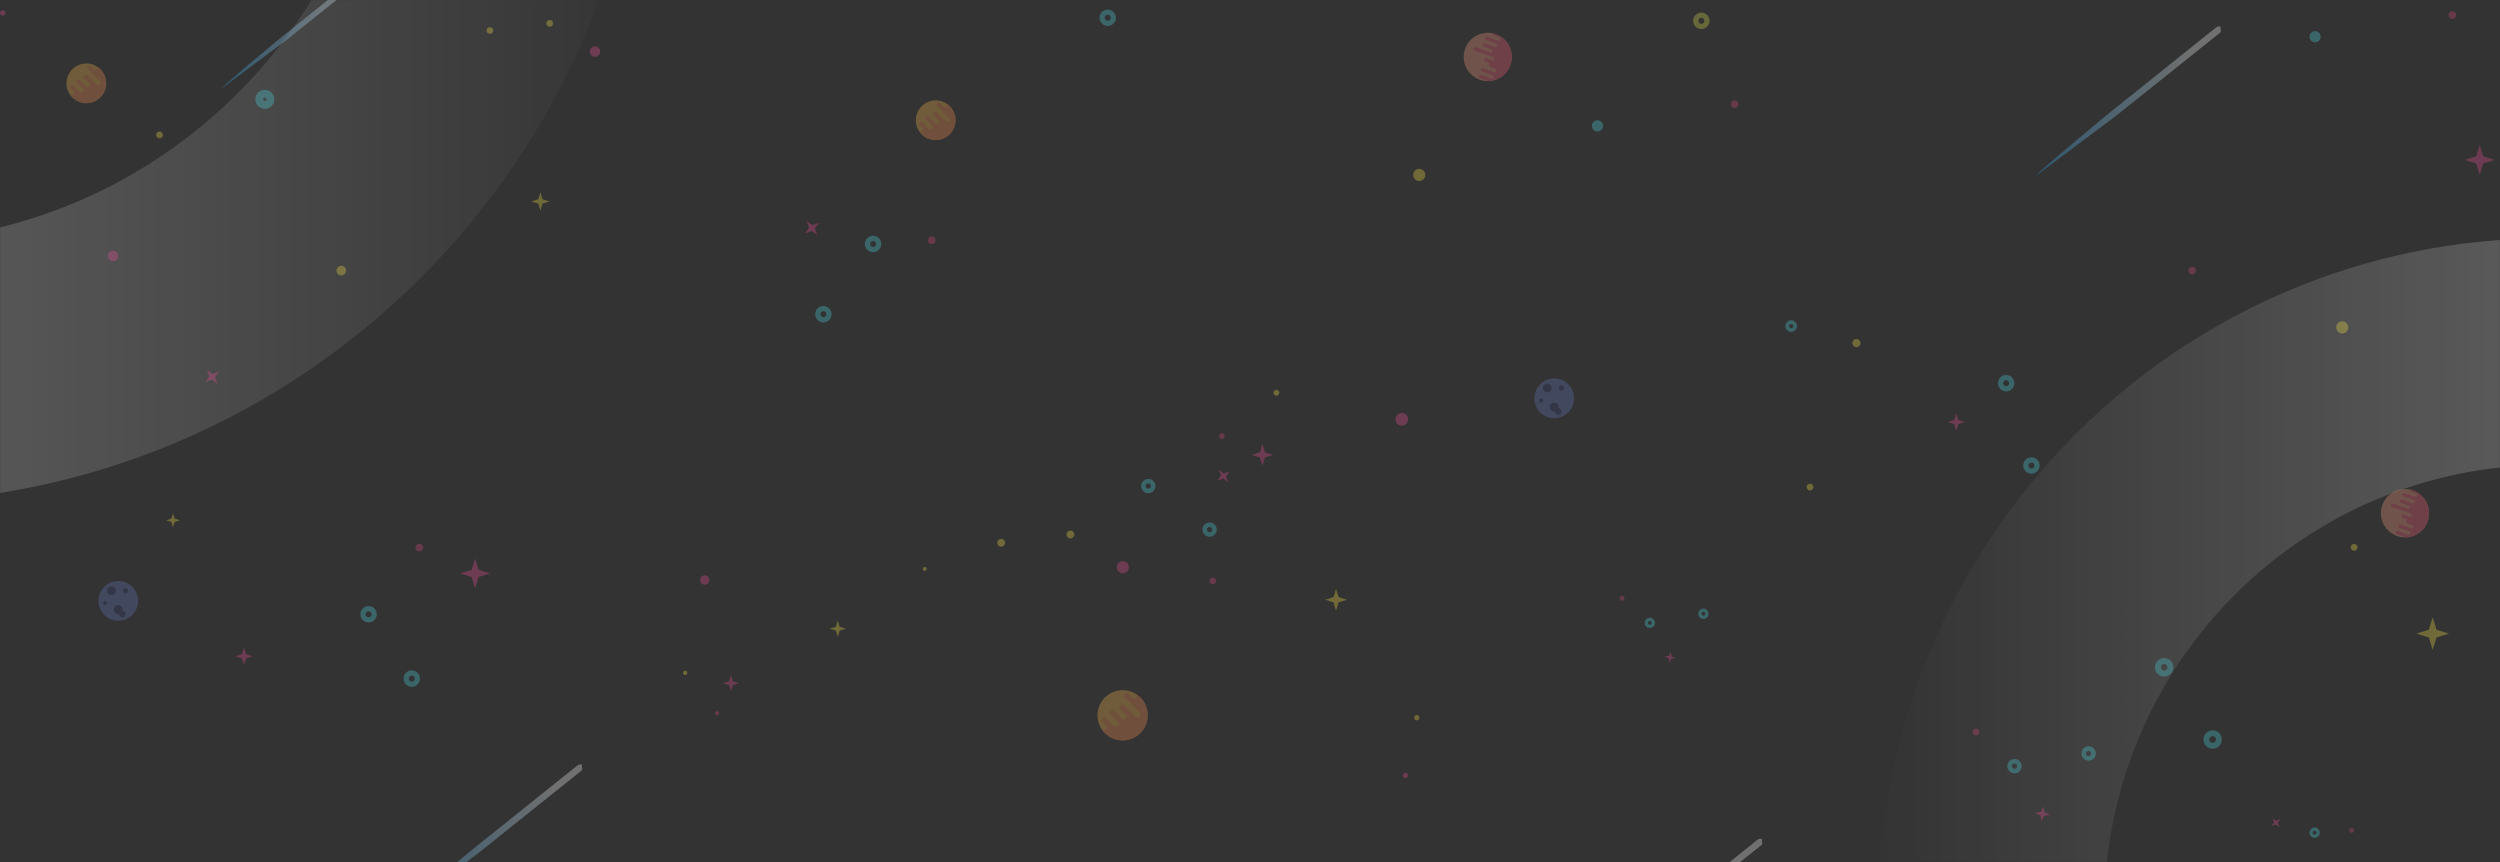 <svg width="1920" height="662" viewBox="0 0 1920 662" fill="none" xmlns="http://www.w3.org/2000/svg">
<rect x="0" y="0" width="1920" height="662" fill="#333333" stroke="none"/>
<mask id="mask0_20_385" style="mask-type:alpha" maskUnits="userSpaceOnUse" x="0" y="0" width="1920" height="662">
<rect width="1920" height="662" fill="#7C14FD"/>
</mask>
<g mask="url(#mask0_20_385)">
<path opacity="0.4" fill-rule="evenodd" clip-rule="evenodd" d="M1956.86 1215C2240.8 1215 2470.98 983.979 2470.98 699C2470.98 414.021 2240.8 183 1956.86 183C1672.92 183 1442.73 414.021 1442.73 699C1442.73 983.979 1672.92 1215 1956.86 1215ZM1956.86 1040.97C1768.68 1040.97 1616.13 887.865 1616.13 699C1616.13 510.135 1768.68 357.03 1956.86 357.03C2145.04 357.03 2297.58 510.135 2297.58 699C2297.58 887.865 2145.04 1040.97 1956.86 1040.97Z" fill="url(#paint0_linear_20_385)"/>
<path opacity="0.4" fill-rule="evenodd" clip-rule="evenodd" d="M-93.659 386C232.655 386 497.185 120.505 497.185 -207C497.185 -534.505 232.655 -800 -93.659 -800C-419.972 -800 -684.502 -534.505 -684.502 -207C-684.502 120.505 -419.972 386 -93.659 386ZM-93.658 186C-309.917 186 -485.229 10.048 -485.229 -207C-485.229 -424.048 -309.917 -600 -93.658 -600C122.6 -600 297.912 -424.048 297.912 -207C297.912 10.048 122.6 186 -93.658 186Z" fill="url(#paint1_linear_20_385)"/>
</g>
<g opacity="0.3" clip-path="url(#clip0_20_385)">
<path d="M1680.67 207.836C1680.67 206.212 1681.99 204.895 1683.61 204.895C1685.23 204.895 1686.55 206.212 1686.55 207.836C1686.55 209.461 1685.23 210.782 1683.61 210.782C1681.99 210.782 1680.67 209.461 1680.67 207.836Z" fill="#E54884"/>
<path d="M1555.84 357.504C1555.84 355.126 1557.77 353.198 1560.14 353.198C1562.52 353.198 1564.44 355.126 1564.44 357.504C1564.44 359.882 1562.52 361.811 1560.14 361.811C1557.77 361.811 1555.84 359.882 1555.84 357.504Z" stroke="#4BDFEA" stroke-width="4"/>
<path d="M1536.43 294.306C1536.43 291.928 1538.36 289.999 1540.73 289.999C1543.11 289.999 1545.03 291.928 1545.03 294.306C1545.03 296.684 1543.11 298.612 1540.73 298.612C1538.36 298.612 1536.43 296.684 1536.43 294.306Z" stroke="#4BDFEA" stroke-width="4"/>
<path d="M1500.84 325.739L1495.66 324.139L1500.84 322.538L1502.43 317.357L1504.03 322.538L1509.21 324.139L1504.03 325.739L1502.43 330.92L1500.84 325.739Z" fill="#F44D99"/>
<path d="M848.119 10.222C850 8.776 852.701 9.129 854.149 11.012C855.596 12.896 855.24 15.602 853.36 17.049C851.48 18.499 848.783 18.146 847.335 16.263C845.887 14.379 846.239 11.673 848.119 10.222Z" stroke="#4BDFEA" stroke-width="4"/>
<path d="M713.744 182.221C715.03 181.232 716.874 181.471 717.865 182.759C718.851 184.048 718.613 185.895 717.327 186.888C716.041 187.876 714.197 187.637 713.206 186.349C712.219 185.061 712.458 183.213 713.744 182.221Z" fill="#E54884"/>
<path d="M629.746 237.901C631.627 236.454 634.328 236.807 635.776 238.69C637.223 240.574 636.867 243.28 634.987 244.727C633.107 246.177 630.409 245.825 628.962 243.941C627.514 242.057 627.866 239.351 629.746 237.901Z" stroke="#4BDFEA" stroke-width="4"/>
<path d="M667.921 183.959C669.801 182.508 672.499 182.861 673.946 184.748C675.394 186.632 675.042 189.334 673.158 190.785C671.277 192.235 668.58 191.883 667.132 189.999C665.685 188.111 666.037 185.409 667.921 183.959Z" stroke="#4BDFEA" stroke-width="4"/>
<path d="M621.348 174.856L619.46 169.771L623.88 172.903L628.955 171.011L625.825 175.439L627.714 180.523L623.294 177.388L618.218 179.283L621.348 174.856Z" fill="#F44D99"/>
<path d="M160.745 289.1L158.857 284.015L163.276 287.147L168.352 285.255L165.222 289.683L167.11 294.767L162.69 291.632L157.615 293.528L160.745 289.1Z" fill="#F44D99"/>
<path d="M1077.36 595.521C1077.36 594.407 1078.27 593.5 1079.38 593.5C1080.5 593.5 1081.4 594.407 1081.4 595.521C1081.4 596.639 1080.5 597.547 1079.38 597.547C1078.27 597.547 1077.36 596.639 1077.36 595.521Z" fill="#F44D99"/>
<path d="M1086.05 551.209C1086.05 550.079 1086.96 549.159 1088.09 549.159C1089.22 549.159 1090.13 550.079 1090.13 551.209C1090.13 552.339 1089.22 553.255 1088.09 553.255C1086.96 553.255 1086.05 552.339 1086.05 551.209Z" fill="#FFE843"/>
<path d="M319.085 420.525C319.085 418.901 320.399 417.584 322.025 417.584C323.647 417.584 324.961 418.901 324.961 420.525C324.961 422.15 323.647 423.47 322.025 423.47C320.399 423.47 319.085 422.15 319.085 420.525Z" fill="#E54884"/>
<path d="M311.936 521.173C311.936 518.795 313.861 516.867 316.235 516.867C318.608 516.867 320.533 518.795 320.533 521.173C320.533 523.551 318.608 525.48 316.235 525.48C313.861 525.48 311.936 523.551 311.936 521.173Z" stroke="#4BDFEA" stroke-width="4"/>
<path d="M278.776 471.748C278.776 469.37 280.701 467.442 283.074 467.442C285.448 467.442 287.373 469.37 287.373 471.748C287.373 474.127 285.448 476.055 283.074 476.055C280.701 476.055 278.776 474.127 278.776 471.748Z" stroke="#4BDFEA" stroke-width="4"/>
<path d="M185.758 505.613L180.582 504.012L185.758 502.412L187.351 497.231L188.949 502.412L194.125 504.012L188.949 505.613L187.351 510.794L185.758 505.613Z" fill="#F44D99"/>
<path d="M362.152 443.139L353.32 440.408L362.152 437.678L364.878 428.83L367.603 437.678L376.436 440.408L367.603 443.139L364.878 451.987L362.152 443.139Z" fill="#F44D99"/>
<path d="M936.308 334.943C936.308 333.764 937.262 332.808 938.439 332.808C939.616 332.808 940.57 333.764 940.57 334.943C940.57 336.122 939.616 337.078 938.439 337.078C937.262 337.078 936.308 336.122 936.308 334.943Z" fill="#E54884"/>
<path d="M1806.66 422.66C1805.41 421.947 1804.97 420.351 1805.68 419.095C1806.4 417.839 1807.99 417.402 1809.25 418.119C1810.5 418.832 1810.94 420.428 1810.22 421.684C1809.51 422.94 1807.92 423.377 1806.66 422.66Z" fill="#FFE843"/>
<path d="M967.548 351.343L961.138 349.362L967.548 347.385L969.521 340.964L971.499 347.385L977.904 349.362L971.499 351.343L969.521 357.76L967.548 351.343Z" fill="#F44D99"/>
<path d="M1775.89 31.929C1773.82 30.754 1773.1 28.125 1774.28 26.059C1775.45 23.988 1778.08 23.267 1780.14 24.446C1782.2 25.621 1782.92 28.25 1781.75 30.317C1780.58 32.383 1777.95 33.104 1775.89 31.929Z" fill="#4BDFEA"/>
<path d="M1901.67 125.524L1892.84 122.794L1901.67 120.063L1904.4 111.215L1907.12 120.063L1915.95 122.794L1907.12 125.524L1904.4 134.372L1901.67 125.524Z" fill="#F44D99"/>
<path d="M1881.63 9.234C1882.91 8.245 1884.76 8.484 1885.75 9.773C1886.73 11.061 1886.49 12.908 1885.21 13.901C1883.92 14.889 1882.08 14.65 1881.09 13.362C1880.1 12.074 1880.34 10.226 1881.63 9.234Z" fill="#E54884"/>
<path d="M1224.7 100.394C1222.64 99.219 1221.92 96.59 1223.09 94.524C1224.27 92.454 1226.89 91.733 1228.95 92.912C1231.02 94.087 1231.74 96.716 1230.56 98.782C1229.39 100.848 1226.77 101.569 1224.7 100.394Z" fill="#4BDFEA"/>
<path d="M1330.44 77.699C1331.73 76.711 1333.57 76.95 1334.56 78.238C1335.55 79.526 1335.31 81.374 1334.02 82.366C1332.74 83.355 1330.89 83.116 1329.9 81.828C1328.92 80.539 1329.15 78.692 1330.44 77.699Z" fill="#E54884"/>
<path d="M1304.03 12.592C1305.91 11.142 1308.61 11.495 1310.05 13.382C1311.5 15.266 1311.15 17.968 1309.27 19.419C1307.39 20.869 1304.69 20.517 1303.24 18.633C1301.79 16.745 1302.14 14.043 1304.03 12.592Z" stroke="#E1E84D" stroke-width="4"/>
<path d="M452.918 39.634C452.918 37.398 454.726 35.587 456.958 35.587C459.186 35.587 460.998 37.398 460.998 39.634C460.998 41.871 459.186 43.681 456.958 43.681C454.726 43.681 452.918 41.871 452.918 39.634Z" fill="#F44D99"/>
<path d="M419.585 17.932C419.585 16.494 420.749 15.327 422.185 15.327C423.621 15.327 424.785 16.494 424.785 17.932C424.785 19.37 423.621 20.537 422.185 20.537C420.749 20.537 419.585 19.37 419.585 17.932Z" fill="#FFE843"/>
<path d="M373.657 23.429C373.657 21.991 374.822 20.824 376.257 20.824C377.693 20.824 378.857 21.991 378.857 23.429C378.857 24.867 377.693 26.034 376.257 26.034C374.822 26.034 373.657 24.867 373.657 23.429Z" fill="#FFE843"/>
<path d="M413.373 156.37L408.019 154.717L413.373 153.064L415.023 147.696L416.677 153.064L422.031 154.717L416.677 156.37L415.023 161.738L413.373 156.37Z" fill="#FFE843"/>
<path d="M1804.91 636.236C1805.73 635.608 1806.89 635.762 1807.52 636.576C1808.14 637.391 1807.99 638.557 1807.18 639.185C1806.36 639.809 1805.2 639.659 1804.57 638.845C1803.95 638.031 1804.1 636.864 1804.91 636.236Z" fill="#E54884"/>
<path d="M1775.95 637.334C1777.14 636.418 1778.85 636.641 1779.76 637.832C1780.68 639.023 1780.45 640.733 1779.27 641.648C1778.08 642.564 1776.37 642.341 1775.46 641.15C1774.54 639.959 1774.77 638.249 1775.95 637.334Z" stroke="#4BDFEA" stroke-width="2.528"/>
<path d="M1746.52 631.581L1745.33 628.368L1748.12 630.35L1751.33 629.15L1749.35 631.95L1750.55 635.162L1747.75 633.181L1744.54 634.38L1746.52 631.581Z" fill="#F44D99"/>
<path d="M1372.58 250.431C1372.58 248.75 1373.94 247.388 1375.61 247.388C1377.29 247.388 1378.64 248.75 1378.64 250.431C1378.64 252.108 1377.29 253.469 1375.61 253.469C1373.94 253.469 1372.58 252.108 1372.58 250.431Z" stroke="#4BDFEA" stroke-width="2.824"/>
<path d="M1517.24 564.829C1515.83 564.647 1514.84 563.355 1515.02 561.945C1515.21 560.535 1516.5 559.543 1517.9 559.725C1519.31 559.911 1520.3 561.203 1520.12 562.609C1519.93 564.019 1518.64 565.012 1517.24 564.829Z" fill="#E54884"/>
<path d="M1603.55 582.432C1601.49 582.164 1600.04 580.272 1600.31 578.21C1600.57 576.148 1602.46 574.694 1604.52 574.965C1606.58 575.233 1608.03 577.125 1607.76 579.187C1607.49 581.249 1605.6 582.699 1603.55 582.432Z" stroke="#4BDFEA" stroke-width="3.498"/>
<path d="M1546.65 592.143C1544.59 591.871 1543.14 589.983 1543.4 587.921C1543.68 585.859 1545.56 584.405 1547.62 584.672C1549.68 584.944 1551.13 586.832 1550.86 588.894C1550.59 590.956 1548.71 592.41 1546.65 592.143Z" stroke="#4BDFEA" stroke-width="3.498"/>
<path d="M1569.82 626.622L1567.85 630.937L1567.06 626.262L1562.75 624.285L1567.42 623.487L1569.39 619.172L1570.19 623.847L1574.49 625.82L1569.82 626.622Z" fill="#F44D99"/>
<path d="M1392.61 373.349C1392.99 374.742 1392.17 376.181 1390.78 376.561C1389.39 376.946 1387.96 376.128 1387.58 374.734C1387.19 373.341 1388.01 371.902 1389.4 371.522C1390.79 371.137 1392.23 371.955 1392.61 373.349Z" fill="#FFE843"/>
<path d="M1245.49 461.333C1244.47 461.203 1243.76 460.268 1243.89 459.251C1244.03 458.23 1244.96 457.513 1245.97 457.646C1246.99 457.78 1247.71 458.712 1247.57 459.733C1247.44 460.75 1246.51 461.467 1245.49 461.333Z" fill="#E54884"/>
<path d="M1307.87 474.054C1306.38 473.859 1305.33 472.494 1305.52 471.003C1305.72 469.512 1307.08 468.463 1308.57 468.657C1310.05 468.852 1311.11 470.217 1310.91 471.708C1310.72 473.199 1309.35 474.248 1307.87 474.054Z" stroke="#4BDFEA" stroke-width="2.528"/>
<path d="M1266.74 481.071C1265.26 480.876 1264.21 479.511 1264.4 478.02C1264.6 476.529 1265.96 475.48 1267.45 475.674C1268.94 475.869 1269.98 477.234 1269.79 478.725C1269.6 480.216 1268.23 481.265 1266.74 481.071Z" stroke="#4BDFEA" stroke-width="2.528"/>
<path d="M1283.49 505.989L1282.07 509.109L1281.5 505.73L1278.38 504.304L1281.75 503.725L1283.18 500.605L1283.76 503.988L1286.87 505.414L1283.49 505.989Z" fill="#F44D99"/>
<path d="M933.457 444.585C934.322 445.711 934.112 447.328 932.988 448.195C931.864 449.062 930.25 448.851 929.385 447.725C928.519 446.599 928.734 444.982 929.858 444.115C930.982 443.248 932.592 443.459 933.457 444.585Z" fill="#E54884"/>
<path d="M884.853 370.999C886.119 372.648 885.811 375.01 884.165 376.278C882.52 377.546 880.158 377.238 878.892 375.589C877.631 373.94 877.938 371.578 879.584 370.31C881.226 369.042 883.587 369.35 884.853 370.999Z" stroke="#4BDFEA" stroke-width="3.498"/>
<path d="M931.941 404.442C933.207 406.091 932.899 408.452 931.253 409.72C929.608 410.989 927.25 410.681 925.984 409.032C924.718 407.383 925.026 405.021 926.672 403.753C928.317 402.485 930.675 402.793 931.941 404.442Z" stroke="#4BDFEA" stroke-width="3.498"/>
<path d="M939.89 363.638L944.326 361.985L941.588 365.858L943.242 370.302L939.376 367.56L934.94 369.217L937.674 365.344L936.024 360.899L939.89 363.638Z" fill="#F44D99"/>
<path d="M857.654 435.624C857.654 433.039 859.749 430.941 862.329 430.941C864.913 430.941 867.008 433.039 867.008 435.624C867.008 438.212 864.913 440.311 862.329 440.311C859.749 440.311 857.654 438.212 857.654 435.624Z" fill="#F44D99"/>
<path d="M819.063 410.498C819.063 408.833 820.409 407.484 822.071 407.484C823.733 407.484 825.084 408.833 825.084 410.498C825.084 412.167 823.733 413.516 822.071 413.516C820.409 413.516 819.063 412.167 819.063 410.498Z" fill="#FFE843"/>
<path d="M765.892 416.863C765.892 415.198 767.239 413.849 768.901 413.849C770.563 413.849 771.914 415.198 771.914 416.863C771.914 418.532 770.563 419.881 768.901 419.881C767.239 419.881 765.892 418.532 765.892 416.863Z" fill="#FFE843"/>
<path d="M0.062 9.959C0.062 8.796 1.004 7.852 2.165 7.852C3.325 7.852 4.264 8.796 4.264 9.959C4.264 11.117 3.325 12.061 2.165 12.061C1.004 12.061 0.062 11.117 0.062 9.959Z" fill="#F44D99"/>
<path d="M1071.71 322.028C1071.71 319.338 1073.89 317.159 1076.58 317.159C1079.27 317.159 1081.44 319.338 1081.44 322.028C1081.44 324.722 1079.27 326.902 1076.58 326.902C1073.89 326.902 1071.71 324.722 1071.71 322.028Z" fill="#F44D99"/>
<path d="M1422.62 263.484C1422.62 261.754 1424.02 260.348 1425.75 260.348C1427.48 260.348 1428.88 261.754 1428.88 263.484C1428.88 265.218 1427.48 266.624 1425.75 266.624C1424.02 266.624 1422.62 265.218 1422.62 263.484Z" fill="#FFE843"/>
<path d="M977.992 301.654C977.992 300.399 979.011 299.378 980.265 299.378C981.518 299.378 982.533 300.399 982.533 301.654C982.533 302.91 981.518 303.931 980.265 303.931C979.011 303.931 977.992 302.91 977.992 301.654Z" fill="#FFE843"/>
<path d="M1024.1 462.601L1017.65 460.608L1024.1 458.619L1026.09 452.157L1028.07 458.619L1034.52 460.608L1028.07 462.601L1026.09 469.063L1024.1 462.601Z" fill="#FFE843"/>
<path d="M710.232 438.452C709.399 438.452 708.724 437.775 708.724 436.941C708.724 436.106 709.399 435.425 710.232 435.425C711.065 435.425 711.74 436.106 711.74 436.941C711.74 437.775 711.065 438.452 710.232 438.452Z" fill="#FFE843"/>
<path d="M550.745 549.277C549.876 549.277 549.172 548.572 549.172 547.701C549.172 546.83 549.876 546.125 550.745 546.125C551.615 546.125 552.318 546.83 552.318 547.701C552.318 548.572 551.615 549.277 550.745 549.277Z" fill="#E54884"/>
<path d="M562.841 526.156L561.381 530.9L559.921 526.156L555.186 524.694L559.921 523.231L561.381 518.492L562.841 523.231L567.572 524.694L562.841 526.156Z" fill="#F44D99"/>
<path d="M541.222 449.058C539.24 449.058 537.631 447.445 537.631 445.46C537.631 443.471 539.24 441.859 541.222 441.859C543.207 441.859 544.816 443.471 544.816 445.46C544.816 447.445 543.207 449.058 541.222 449.058Z" fill="#F44D99"/>
<path d="M526.199 518.427C525.273 518.427 524.521 517.673 524.521 516.745C524.521 515.818 525.273 515.064 526.199 515.064C527.125 515.064 527.877 515.818 527.877 516.745C527.877 517.673 527.125 518.427 526.199 518.427Z" fill="#FFE843"/>
<path d="M644.89 484.303L643.418 489.076L641.95 484.303L637.187 482.833L641.95 481.358L643.418 476.586L644.89 481.358L649.654 482.833L644.89 484.303Z" fill="#FFE843"/>
<path d="M1794.21 251.44C1794.21 248.867 1796.29 246.777 1798.87 246.777C1801.44 246.777 1803.52 248.867 1803.52 251.44C1803.52 254.02 1801.44 256.111 1798.87 256.111C1796.29 256.111 1794.21 254.02 1794.21 251.44Z" fill="#FFE843"/>
<path d="M1085.31 134.36C1085.31 131.787 1087.39 129.697 1089.97 129.697C1092.54 129.697 1094.62 131.787 1094.62 134.36C1094.62 136.94 1092.54 139.031 1089.97 139.031C1087.39 139.031 1085.31 136.94 1085.31 134.36Z" fill="#FFE843"/>
<path d="M1865.34 489.57L1855.75 486.609L1865.34 483.643L1868.31 474.034L1871.26 483.643L1880.86 486.609L1871.26 489.57L1868.31 499.184L1865.34 489.57Z" fill="#FFE843"/>
<path d="M1694.47 567.957C1694.47 565.287 1696.63 563.124 1699.29 563.124C1701.96 563.124 1704.12 565.287 1704.12 567.957C1704.12 570.623 1701.96 572.786 1699.29 572.786C1696.63 572.786 1694.47 570.623 1694.47 567.957Z" stroke="#4BDFEA" stroke-width="4.489"/>
<path d="M1657.26 512.496C1657.26 509.826 1659.42 507.663 1662.08 507.663C1664.75 507.663 1666.91 509.826 1666.91 512.496C1666.91 515.161 1664.75 517.325 1662.08 517.325C1659.42 517.325 1657.26 515.161 1657.26 512.496Z" stroke="#4BDFEA" stroke-width="4.489"/>
<path d="M82.828 196.55C82.828 194.313 84.636 192.503 86.864 192.503C89.097 192.503 90.904 194.313 90.904 196.55C90.904 198.782 89.097 200.593 86.864 200.593C84.636 200.593 82.828 198.782 82.828 196.55Z" fill="#F44D99"/>
<path d="M258.406 207.82C258.406 205.77 260.064 204.109 262.106 204.109C264.152 204.109 265.811 205.77 265.811 207.82C265.811 209.866 264.152 211.527 262.106 211.527C260.064 211.527 258.406 209.866 258.406 207.82Z" fill="#FFE843"/>
<path d="M199.11 76.277C199.11 73.899 201.035 71.975 203.408 71.975C205.782 71.975 207.707 73.899 207.707 76.277C207.707 78.655 205.782 80.584 203.408 80.584C201.035 80.584 199.11 78.655 199.11 76.277Z" stroke="#4BDFEA" stroke-width="6"/>
<path d="M121.229 105.867C119.976 105.15 119.539 103.554 120.255 102.298C120.966 101.046 122.559 100.605 123.813 101.322C125.066 102.035 125.503 103.631 124.791 104.887C124.076 106.143 122.483 106.58 121.229 105.867Z" fill="#FFE843"/>
<path d="M132.835 404.855L131.541 400.885L127.578 399.588L131.541 398.296L132.835 394.322L134.125 398.296L138.092 399.588L134.125 400.885L132.835 404.855Z" fill="#FFE843"/>
<path d="M1563.89 134.83C1563.02 133.732 1619.05 87.451 1620.42 86.357L1701.88 21.124C1703.26 20.026 1705.87 19.824 1705.45 21.25C1705.04 22.68 1706.4 24.001 1705.03 25.095L1625.23 88.869" fill="url(#paint2_linear_20_385)"/>
<path d="M1211.67 758.716C1210.8 757.618 1266.82 711.337 1268.2 710.244L1349.66 645.011C1351.04 643.913 1353.64 643.71 1353.23 645.136C1352.81 646.567 1354.18 647.887 1352.81 648.981L1273.01 712.755" fill="url(#paint3_linear_20_385)"/>
<path d="M305.425 701.594C304.556 700.496 360.584 654.215 361.955 653.121L443.416 587.885C444.795 586.791 447.403 586.588 446.987 588.014C446.57 589.444 447.937 590.765 446.566 591.859L366.767 655.633" fill="url(#paint4_linear_20_385)"/>
<path d="M170.096 68.078C169.38 67.174 215.582 29.012 216.714 28.108L283.888 -25.683C285.02 -26.587 287.175 -26.753 286.832 -25.578L286.828 -25.574C286.484 -24.395 287.612 -23.309 286.48 -22.406L220.681 30.183" fill="url(#paint5_linear_20_385)"/>
<path d="M55.54 53.21C61.492 47.25 71.133 47.242 77.078 53.197C83.022 59.149 83.014 68.811 77.062 74.77C71.113 80.734 61.468 80.742 55.528 74.787C49.583 68.831 49.591 59.173 55.54 53.21Z" fill="#FFBC4A"/>
<path d="M74.716 51.314C75.238 51.837 75.145 52.781 74.486 53.441C73.831 54.097 72.888 54.19 72.367 53.668L69.532 50.832C69.039 50.338 68.206 50.37 67.55 51.026C67.057 51.525 66.782 52.258 67.106 52.582L77.001 62.499C77.567 63.063 77.377 64.173 76.718 64.829C76.063 65.489 74.955 65.68 74.393 65.112L66.871 57.581C66.475 57.184 65.553 57.508 64.987 58.076C64.461 58.602 64.606 58.975 64.441 59.854L68.565 63.982C69.038 64.46 68.905 65.364 68.25 66.024C67.595 66.68 66.689 66.814 66.216 66.336L60.842 60.956C60.437 60.551 59.693 60.64 59.034 61.296C58.508 61.823 58.229 62.524 58.525 62.819L64.157 68.463C64.615 68.921 64.336 69.942 63.681 70.602C63.025 71.258 62.002 71.534 61.545 71.076L55.993 65.518C55.572 65.096 54.816 65.169 54.157 65.829C53.631 66.356 53.364 67.065 53.668 67.369L56.753 70.46C57.174 70.881 56.996 71.74 56.337 72.397C55.682 73.057 54.824 73.235 54.4 72.814L53.623 72.032C54.112 73.045 54.812 73.9 55.613 74.702C61.553 80.657 71.153 80.689 77.106 74.73C83.059 68.767 83.063 59.109 77.122 53.153C76.269 52.299 75.157 51.756 74.36 50.962L74.716 51.314Z" fill="#FF9151"/>
<path d="M707.823 81.568C713.776 75.609 723.416 75.601 729.361 81.556C735.306 87.507 735.298 97.169 729.345 103.129C723.396 109.092 713.751 109.1 707.811 103.145C701.866 97.19 701.874 87.532 707.823 81.568Z" fill="#FFBC4A"/>
<path d="M726.999 79.673C727.521 80.195 727.428 81.139 726.769 81.799C726.114 82.456 725.172 82.549 724.65 82.026L721.815 79.19C721.322 78.696 720.489 78.729 719.834 79.385C719.34 79.883 719.065 80.617 719.389 80.941L729.284 90.858C729.85 91.421 729.66 92.531 729.001 93.187C728.346 93.848 727.238 94.038 726.676 93.471L719.154 85.94C718.758 85.543 717.836 85.867 717.27 86.434C716.744 86.961 716.89 87.333 716.724 88.213L720.849 92.341C721.322 92.819 721.188 93.722 720.533 94.382C719.878 95.039 718.972 95.172 718.499 94.694L713.125 89.314C712.72 88.909 711.976 88.998 711.317 89.655C710.792 90.181 710.512 90.882 710.808 91.178L716.441 96.821C716.898 97.279 716.619 98.3 715.964 98.96C715.309 99.617 714.285 99.892 713.828 99.434L708.276 93.876C707.856 93.455 707.099 93.528 706.44 94.188C705.915 94.715 705.648 95.424 705.951 95.728L709.037 98.819C709.457 99.24 709.279 100.099 708.62 100.755C707.965 101.415 707.108 101.594 706.683 101.172L705.907 100.39C706.396 101.403 707.095 102.258 707.896 103.06C713.837 109.015 723.437 109.048 729.389 103.088C735.342 97.125 735.346 87.467 729.406 81.512C728.552 80.657 727.44 80.114 726.644 79.32L726.999 79.673Z" fill="#FF9151"/>
<path d="M848.518 535.701C856.052 528.154 868.252 528.145 875.774 535.681C883.296 543.216 883.288 555.443 875.758 562.986C868.224 570.533 856.024 570.541 848.498 563.006C840.976 555.471 840.988 543.244 848.518 535.701Z" fill="#FFBC4A"/>
<path d="M872.786 533.297C873.449 533.961 873.328 535.157 872.499 535.987C871.666 536.818 870.473 536.939 869.814 536.279L866.227 532.685C865.604 532.061 864.549 532.102 863.72 532.932C863.093 533.56 862.745 534.492 863.153 534.905L875.681 547.452C876.397 548.169 876.151 549.571 875.322 550.401C874.493 551.236 873.089 551.479 872.378 550.762L862.858 541.229C862.357 540.723 861.188 541.136 860.472 541.853C859.805 542.522 859.995 542.992 859.785 544.106L865.002 549.332C865.604 549.935 865.434 551.082 864.601 551.912C863.772 552.743 862.628 552.913 862.025 552.309L855.227 545.499C854.714 544.985 853.772 545.098 852.943 545.933C852.275 546.597 851.924 547.484 852.296 547.857L859.421 554.999C860.003 555.579 859.651 556.875 858.818 557.706C857.989 558.536 856.695 558.889 856.117 558.309L849.093 551.272C848.559 550.738 847.601 550.835 846.768 551.665C846.1 552.334 845.765 553.233 846.149 553.618L850.051 557.527C850.581 558.062 850.359 559.148 849.525 559.982C848.696 560.813 847.609 561.04 847.075 560.505L846.092 559.521C846.707 560.801 847.597 561.883 848.608 562.895C856.129 570.431 868.281 570.475 875.811 562.932C883.345 555.384 883.353 543.162 875.831 535.622C874.751 534.545 873.344 533.856 872.337 532.847L872.786 533.297Z" fill="#FF9151"/>
<path d="M1208.86 305.916C1208.86 314.355 1202.04 321.193 1193.63 321.193C1185.21 321.193 1178.4 314.355 1178.4 305.916C1178.4 297.482 1185.21 290.639 1193.63 290.639C1202.04 290.639 1208.86 297.482 1208.86 305.916Z" fill="#6679BF"/>
<path d="M1190.2 312.641C1190.2 310.741 1191.73 309.202 1193.63 309.202C1195.52 309.202 1197.06 310.741 1197.06 312.641C1197.06 314.541 1195.52 316.081 1193.63 316.081C1191.73 316.081 1190.2 314.541 1190.2 312.641Z" fill="#303B72"/>
<path d="M1194.25 316.081C1194.25 314.699 1195.37 313.577 1196.74 313.577C1198.12 313.577 1199.24 314.699 1199.24 316.081C1199.24 317.462 1198.12 318.584 1196.74 318.584C1195.37 318.584 1194.25 317.462 1194.25 316.081Z" fill="#303B72"/>
<path d="M1197.21 298.081C1197.21 296.959 1198.12 296.047 1199.24 296.047C1200.36 296.047 1201.26 296.959 1201.26 298.081C1201.26 299.203 1200.36 300.111 1199.24 300.111C1198.12 300.111 1197.21 299.203 1197.21 298.081Z" fill="#303B72"/>
<path d="M1181.89 307.662C1181.89 306.799 1182.59 306.103 1183.45 306.103C1184.31 306.103 1185 306.799 1185 307.662C1185 308.525 1184.31 309.226 1183.45 309.226C1182.59 309.226 1181.89 308.525 1181.89 307.662Z" fill="#303B72"/>
<path d="M1185.05 298.097C1185.05 296.282 1186.52 294.812 1188.32 294.812C1190.13 294.812 1191.6 296.282 1191.6 298.097C1191.6 299.912 1190.13 301.383 1188.32 301.383C1186.52 301.383 1185.05 299.912 1185.05 298.097Z" fill="#303B72"/>
<path d="M106.08 461.483C106.08 469.921 99.262 476.76 90.851 476.76C82.439 476.76 75.621 469.921 75.621 461.483C75.621 453.048 82.439 446.206 90.851 446.206C99.262 446.206 106.08 453.048 106.08 461.483Z" fill="#6679BF"/>
<path d="M87.421 468.208C87.421 466.308 88.957 464.768 90.85 464.768C92.743 464.768 94.279 466.308 94.279 468.208C94.279 470.108 92.743 471.647 90.85 471.647C88.957 471.647 87.421 470.108 87.421 468.208Z" fill="#303B72"/>
<path d="M91.473 471.647C91.473 470.266 92.593 469.143 93.968 469.143C95.347 469.143 96.463 470.266 96.463 471.647C96.463 473.028 95.347 474.151 93.968 474.151C92.593 474.151 91.473 473.028 91.473 471.647Z" fill="#303B72"/>
<path d="M94.438 453.648C94.438 452.525 95.344 451.614 96.464 451.614C97.584 451.614 98.49 452.525 98.49 453.648C98.49 454.77 97.584 455.677 96.464 455.677C95.344 455.677 94.438 454.77 94.438 453.648Z" fill="#303B72"/>
<path d="M79.119 463.229C79.119 462.366 79.815 461.669 80.672 461.669C81.533 461.669 82.228 462.366 82.228 463.229C82.228 464.092 81.533 464.792 80.672 464.792C79.815 464.792 79.119 464.092 79.119 463.229Z" fill="#303B72"/>
<path d="M82.277 453.664C82.277 451.849 83.741 450.378 85.549 450.378C87.356 450.378 88.824 451.849 88.824 453.664C88.824 455.479 87.356 456.949 85.549 456.949C83.741 456.949 82.277 455.479 82.277 453.664Z" fill="#303B72"/>
<path d="M1125.22 37.402C1128.69 27.772 1139.3 22.797 1148.9 26.29C1158.5 29.782 1163.46 40.42 1159.98 50.05C1156.5 59.679 1145.9 64.654 1136.29 61.166C1126.69 57.67 1121.73 47.032 1125.22 37.402Z" fill="#FFA283"/>
<path d="M1132.74 38.844L1147.19 44.102C1147.58 44.503 1147.77 45.022 1147.58 45.548C1147.33 46.245 1146.55 46.581 1145.83 46.322L1141.69 44.819C1140.93 44.54 1140.11 44.876 1139.85 45.573C1139.6 46.269 1140.02 47.055 1140.78 47.331L1144.85 48.809C1144.31 48.745 1143.75 49.138 1143.53 49.737C1143.28 50.434 1143.58 51.192 1144.19 51.415L1148.69 53.055C1149.05 53.444 1149.21 53.999 1149.01 54.558C1148.76 55.255 1148.05 55.664 1147.43 55.441L1139.33 52.496C1138.66 52.253 1137.91 52.618 1137.66 53.31C1137.41 54.007 1137.75 54.769 1138.42 55.012L1146.64 58.002C1147.03 58.273 1147.16 58.881 1146.96 59.436C1146.7 60.133 1146.03 60.497 1145.44 60.279L1137.59 57.426C1136.9 57.175 1136.13 57.532 1135.88 58.229C1135.63 58.921 1135.99 59.691 1136.68 59.942L1142.71 62.13C1142.76 62.154 1142.8 62.223 1142.85 62.268C1150.32 62.166 1157.29 57.504 1159.98 50.045C1163.46 40.411 1158.5 29.777 1148.9 26.285C1148.09 25.989 1147.28 25.718 1146.46 25.539C1146.22 26.228 1146.54 26.913 1147.14 27.136L1151.64 28.772C1152 29.161 1152.16 29.72 1151.96 30.275C1151.71 30.972 1151 31.385 1150.38 31.163L1142.28 28.213C1141.61 27.97 1140.87 28.335 1140.61 29.032C1140.36 29.724 1140.7 30.486 1141.37 30.729L1149.59 33.719C1149.94 34.104 1150.09 34.655 1149.89 35.214C1149.63 35.91 1148.94 36.328 1148.35 36.113L1140.51 33.261C1139.81 33.006 1139.05 33.366 1138.8 34.063C1138.54 34.756 1138.9 35.522 1139.6 35.777L1145.61 37.964C1146.09 38.268 1146.28 38.916 1146.08 39.476C1145.86 40.075 1145.25 40.419 1144.63 40.322L1133.65 36.328C1132.83 36.028 1131.96 36.348 1131.7 37.045C1131.45 37.742 1131.92 38.544 1132.74 38.844Z" fill="#FE5E78"/>
<path d="M1829.66 387.832C1833.14 378.202 1843.75 373.227 1853.35 376.72C1862.95 380.212 1867.91 390.85 1864.43 400.48C1860.95 410.11 1850.35 415.084 1840.74 411.596C1831.14 408.1 1826.18 397.462 1829.66 387.832Z" fill="#FFA283"/>
<path d="M1837.19 389.274L1851.64 394.533C1852.03 394.934 1852.22 395.452 1852.03 395.979C1851.78 396.676 1851 397.012 1850.28 396.753L1846.14 395.246C1845.38 394.97 1844.55 395.307 1844.3 396.003C1844.05 396.7 1844.47 397.486 1845.23 397.762L1849.3 399.24C1848.76 399.176 1848.2 399.568 1847.98 400.168C1847.73 400.865 1848.02 401.622 1848.63 401.845L1853.14 403.486C1853.5 403.875 1853.66 404.43 1853.46 404.989C1853.21 405.686 1852.5 406.095 1851.88 405.872L1843.78 402.927C1843.11 402.684 1842.36 403.048 1842.11 403.741C1841.86 404.438 1842.2 405.2 1842.87 405.443L1851.09 408.433C1851.48 408.7 1851.61 409.312 1851.4 409.867C1851.15 410.563 1850.48 410.928 1849.89 410.709L1842.04 407.857C1841.35 407.606 1840.58 407.963 1840.33 408.659C1840.08 409.352 1840.44 410.122 1841.13 410.373L1847.15 412.561C1847.21 412.585 1847.25 412.654 1847.3 412.698C1854.77 412.597 1861.74 407.934 1864.43 400.476C1867.91 390.842 1862.95 380.208 1853.35 376.716C1852.54 376.42 1851.73 376.148 1850.91 375.97C1850.67 376.659 1850.98 377.343 1851.59 377.566L1856.09 379.203C1856.45 379.592 1856.61 380.151 1856.41 380.706C1856.16 381.403 1855.44 381.816 1854.83 381.593L1846.73 378.644C1846.06 378.401 1845.31 378.765 1845.06 379.462C1844.81 380.155 1845.15 380.917 1845.82 381.16L1854.04 384.15C1854.39 384.534 1854.53 385.085 1854.34 385.644C1854.08 386.341 1853.39 386.759 1852.8 386.544L1844.95 383.692C1844.26 383.437 1843.49 383.797 1843.24 384.494C1842.99 385.187 1843.35 385.952 1844.04 386.208L1850.06 388.395C1850.54 388.699 1850.73 389.347 1850.53 389.906C1850.31 390.506 1849.7 390.85 1849.08 390.753L1838.1 386.758C1837.28 386.459 1836.41 386.779 1836.15 387.476C1835.9 388.172 1836.37 388.975 1837.19 389.274Z" fill="#FE5E78"/>
</g>
<defs>
<linearGradient id="paint0_linear_20_385" x1="2470.98" y1="184.376" x2="1445.48" y2="184.376" gradientUnits="userSpaceOnUse">
<stop stop-color="white"/>
<stop offset="1" stop-color="white" stop-opacity="0.01"/>
</linearGradient>
<linearGradient id="paint1_linear_20_385" x1="497.185" y1="-798.419" x2="-681.352" y2="-798.419" gradientUnits="userSpaceOnUse">
<stop stop-color="white" stop-opacity="0.01"/>
<stop offset="1" stop-color="white"/>
</linearGradient>
<linearGradient id="paint2_linear_20_385" x1="1693.97" y1="121.481" x2="1564.65" y2="135.451" gradientUnits="userSpaceOnUse">
<stop stop-color="white"/>
<stop offset="1" stop-color="#2AB0FF"/>
</linearGradient>
<linearGradient id="paint3_linear_20_385" x1="1341.74" y1="745.368" x2="1212.42" y2="759.338" gradientUnits="userSpaceOnUse">
<stop stop-color="white"/>
<stop offset="1" stop-color="#2AB0FF"/>
</linearGradient>
<linearGradient id="paint4_linear_20_385" x1="435.504" y1="688.246" x2="306.18" y2="702.216" gradientUnits="userSpaceOnUse">
<stop stop-color="white"/>
<stop offset="1" stop-color="#2AB0FF"/>
</linearGradient>
<linearGradient id="paint5_linear_20_385" x1="277.346" y1="57.201" x2="170.706" y2="68.721" gradientUnits="userSpaceOnUse">
<stop stop-color="white"/>
<stop offset="1" stop-color="#2AB0FF"/>
</linearGradient>
<clipPath id="clip0_20_385">
<rect width="1916.01" height="662" fill="white" transform="translate(1916.01 662) rotate(-180)"/>
</clipPath>
</defs>
</svg>
